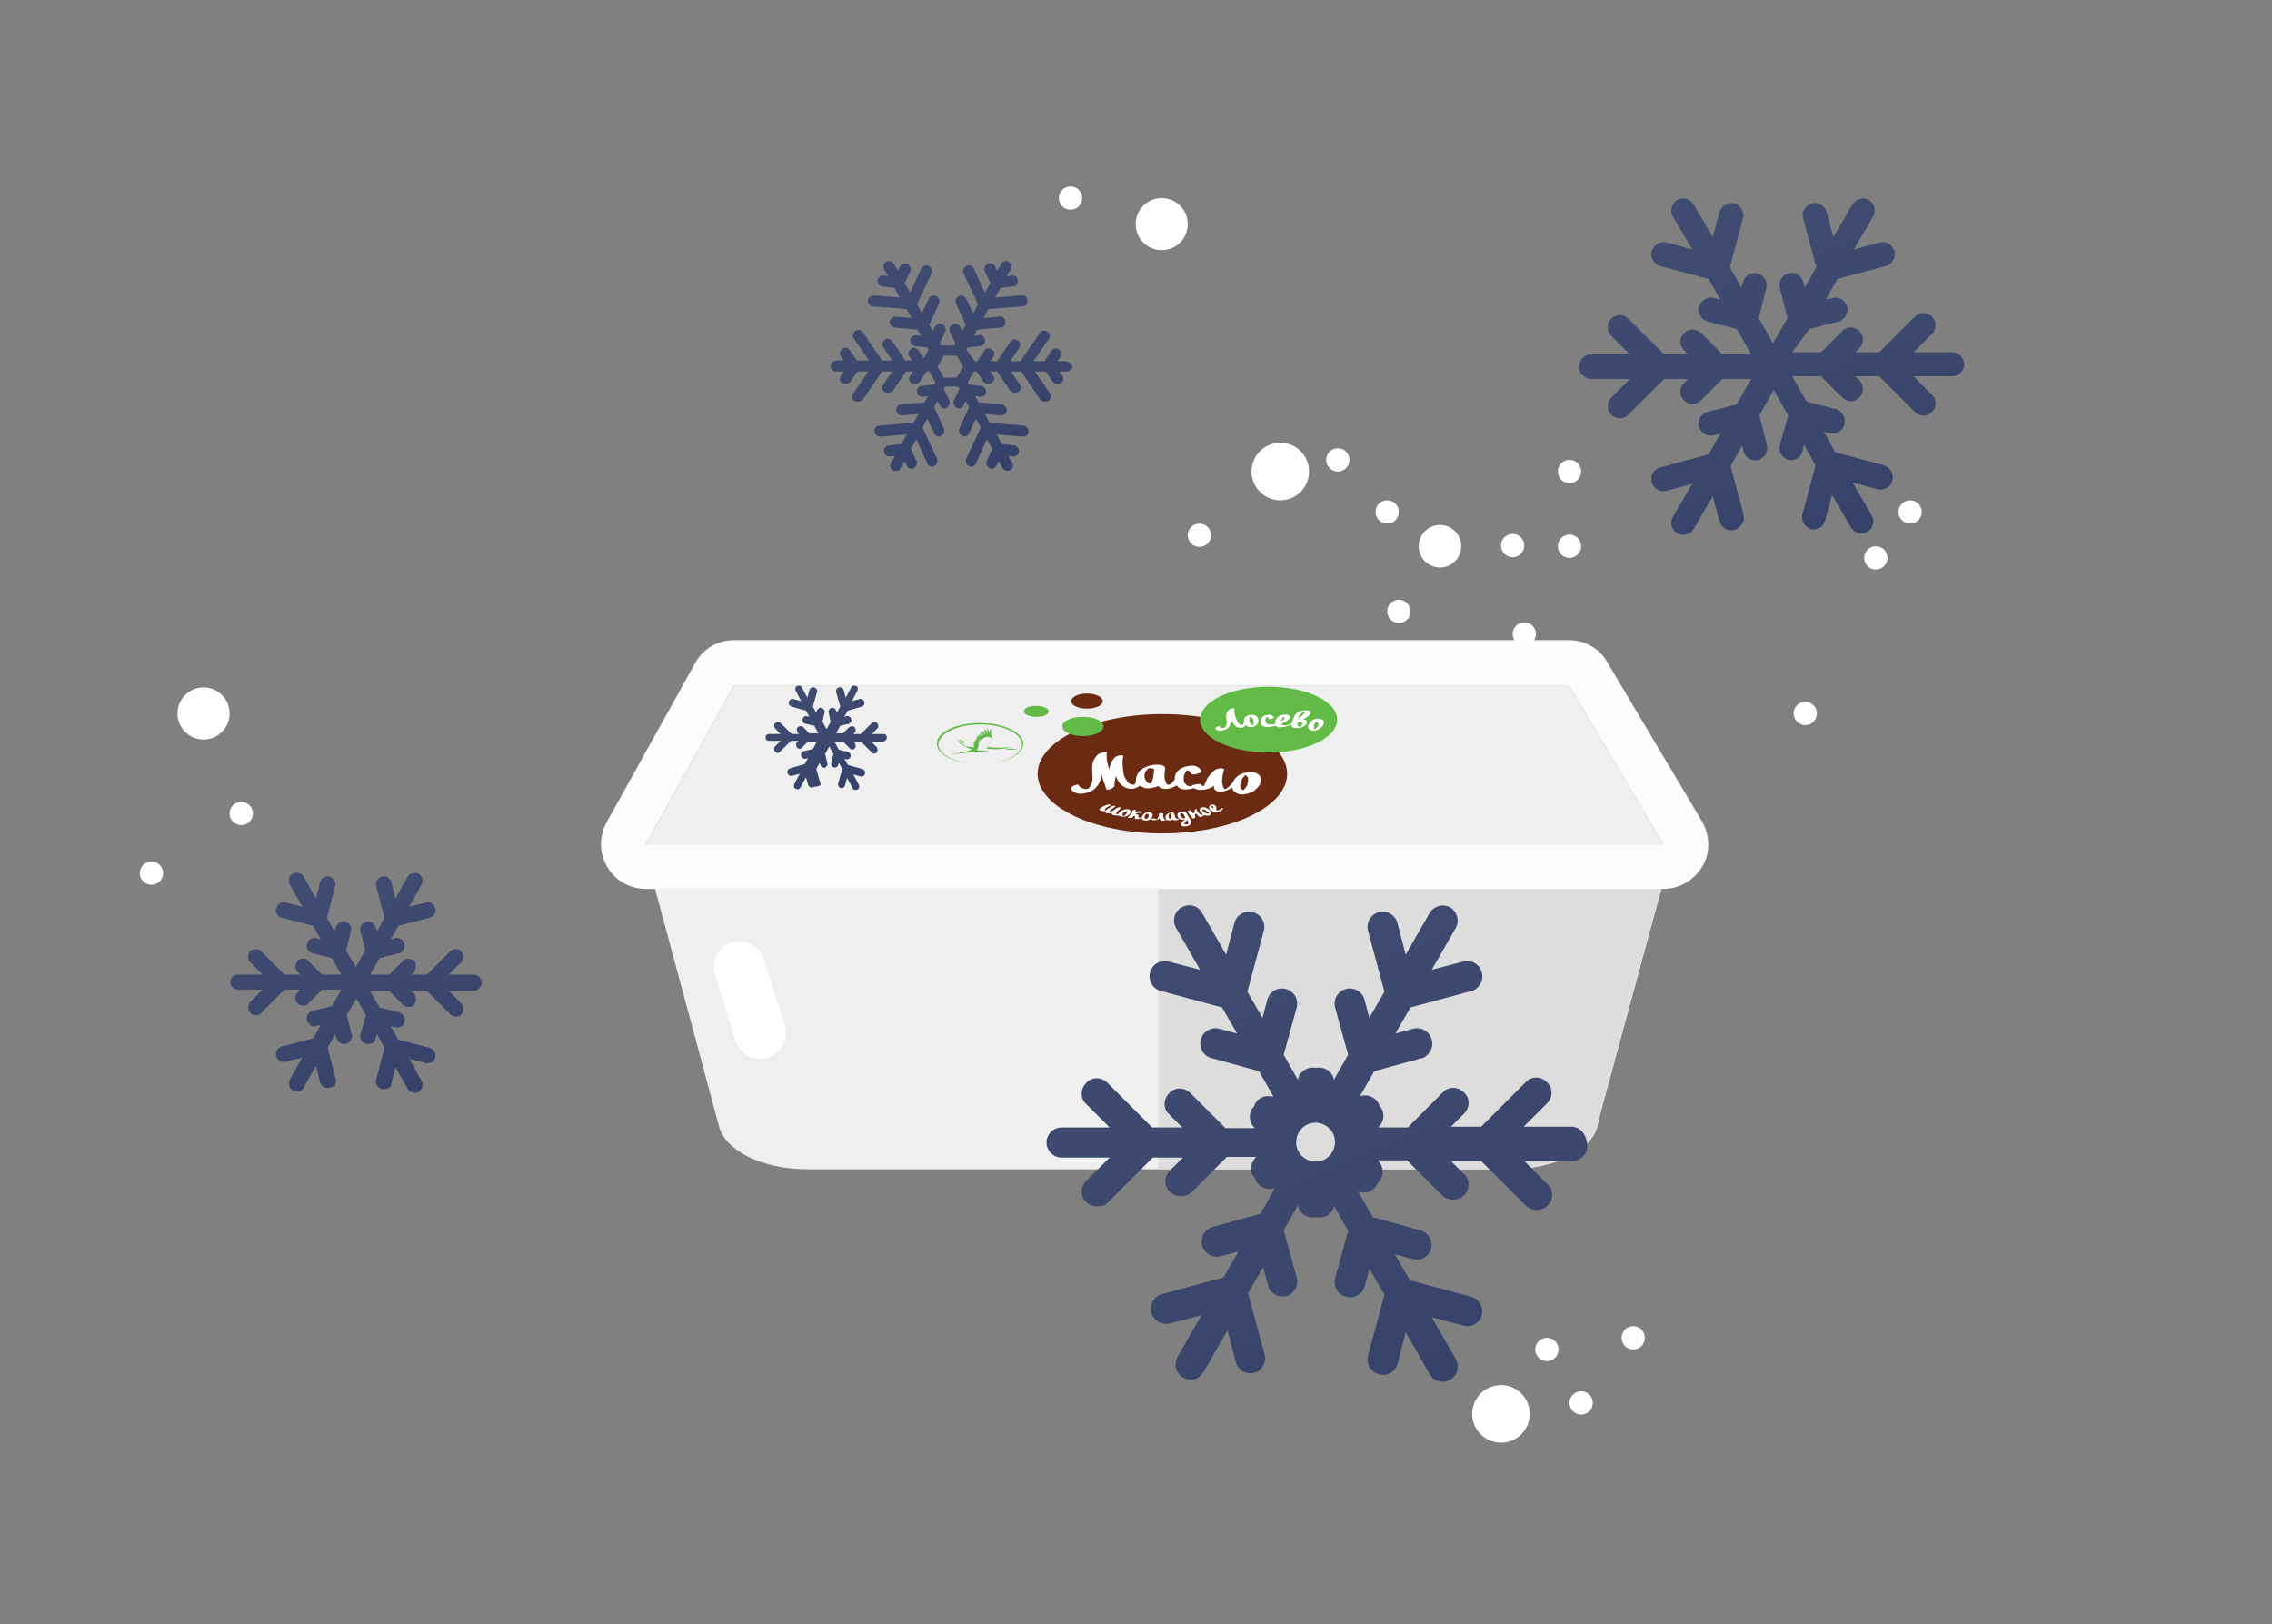 <?xml version="1.0" encoding="utf-8"?>
<!-- Generator: Adobe Illustrator 19.0.0, SVG Export Plug-In . SVG Version: 6.00 Build 0)  -->
<svg version="1.1" xmlns="http://www.w3.org/2000/svg" xmlns:xlink="http://www.w3.org/1999/xlink" x="0px" y="0px"
	 viewBox="101 7 331.5 237" style="enable-background:new 101 7 331.5 237;" xml:space="preserve">
<rect x="101" y="7" width="331.5" height="237" fill="#808080" stroke="none"/>
<style type="text/css">
	.st0{fill:#EFEFEF;}
	.st1{fill:#DDDDDD;}
	.st2{fill:#FFFFFF;}
	.st3{fill:#FCFCFC;}
	.st4{fill:#6B2A12;}
	.st5{fill:#62BA47;}
	.st6{fill:#62BA46;}
	.st7{fill:url(#SVGID_1_);}
	.st8{fill:url(#SVGID_2_);}
	.st9{fill:url(#SVGID_3_);}
	.st10{fill:url(#SVGID_4_);}
	.st11{fill:url(#SVGID_5_);}
</style>
<g id="Layer_1">
	<g id="Layer_2_1_">
	</g>
</g>
<g id="snow">
	<g id="Layer_2">
	</g>
	<g id="kolba_4">
	</g>
	<g id="kolba_3">
	</g>
	<g id="kolby">
	</g>
	<g id="doma">
	</g>
	<g id="car">
	</g>
	<g id="butylka_3">
	</g>
	<g id="butylka_2">
		<g>
			<path class="st0" d="M343.8,135.3h-22.5H312h-84h-9.1h-22.7l9.7,36l0,0c0.9,3.6,6.3,6.3,12.9,6.3h102.4c7,0,12.7-3.1,13-7
				L343.8,135.3z"/>
			<path class="st1" d="M321.2,135.3H312h-42v42.3h51.2c7,0,12.7-3.1,13-7l9.5-35.2h-22.5V135.3z"/>
			<path class="st2" d="M215.5,156.6c0.6,2-0.5,4.1-2.5,4.7l0,0c-2,0.6-4.1-0.5-4.7-2.5l-3-9.6c-0.6-2,0.5-4.1,2.5-4.7l0,0
				c2-0.6,4.1,0.5,4.7,2.5L215.5,156.6z"/>
			<path class="st2" d="M205.5,109.8"/>
			<g>
				<polygon class="st0" points="343.7,130.2 195.2,130.2 208.1,107 329.9,107 				"/>
				<path class="st3" d="M329.9,107l13.8,23.2H195.2l12.9-23.2H329.9 M329.9,100.4H208.1c-2.4,0-4.6,1.3-5.7,3.4L189.5,127
					c-1.1,2-1.1,4.5,0.1,6.5c1.2,2,3.3,3.2,5.6,3.2h148.5c2.4,0,4.5-1.3,5.7-3.3s1.1-4.6-0.1-6.6l-13.8-23.2
					C334.4,101.6,332.2,100.4,329.9,100.4L329.9,100.4z"/>
			</g>
		</g>
		<g>
			<ellipse class="st4" cx="270.6" cy="119.9" rx="18.2" ry="8.7"/>
			<path class="st4" d="M261.9,109.3c0,0.6-1,1.1-2.3,1.1c-1.3,0-2.3-0.5-2.3-1.1s1-1.1,2.3-1.1
				C260.9,108.2,261.9,108.7,261.9,109.3L261.9,109.3z"/>
			<path class="st5" d="M262,113c0,0.8-1.3,1.4-3,1.4c-1.6,0-3-0.6-3-1.4s1.3-1.4,3-1.4S262,112.2,262,113L262,113z"/>
			<path class="st5" d="M254,110.8c0,0.5-0.8,0.8-1.8,0.8s-1.8-0.4-1.8-0.8c0-0.5,0.8-0.8,1.8-0.8C253.3,110,254,110.4,254,110.8
				L254,110.8z"/>
			<g>
				<ellipse class="st5" cx="286.1" cy="112" rx="10" ry="4.8"/>
				<g>
					<path class="st2" d="M283.6,111.3c-0.8,0-1.1,0.5-1.1,0.8l0,0l0,0v0.1c0,0.2,0,0.3-0.1,0.4c0,0.1-0.1,0.2-0.1,0.2
						c-0.3,0-0.5-0.2-0.6-0.3c-0.2-0.2-0.3-0.5-0.4-0.8c-0.1-0.3-0.2-0.6-0.2-0.8c0-0.1,0-0.2,0-0.3v-0.1v-0.1
						c0.1-0.2-0.5,0-0.7,0.1c-0.7,0.6-0.5,1.2-0.4,1.8c0,0.2,0,0.3-0.1,0.5c0,0.1-0.1,0.3-0.3,0.4c-0.1,0.1-0.3,0-0.4,0
						c-0.2,0-0.3-0.1-0.3-0.2s-0.2,0-0.3,0c-0.1,0.1-0.3,0.2-0.3,0.3c0.1,0.2,0.5,0.4,1,0.3c0.7-0.1,1.1-0.5,1.2-0.9
						c0.1-0.2,0.1-0.3,0.2-0.5c0.1,0.2,0.3,0.5,0.5,0.7s0.5,0.3,0.9,0.3c0.3,0,0.5-0.2,0.7-0.4c0.1,0.2,0.4,0.3,0.7,0.3
						c0.4,0,0.8-0.2,0.9-0.4c0.2-0.2,0.2-0.4,0.2-0.6C284.6,111.9,284.5,111.3,283.6,111.3z M283.9,112.7c0,0,0,0.1-0.1,0.1
						c-0.2,0-0.3-0.1-0.3-0.2c-0.1-0.1-0.2-0.3-0.2-0.4s0-0.3,0-0.5c0,0,0-0.1,0.1-0.1c0.4,0.1,0.5,0.4,0.5,0.6
						C283.9,112.4,283.9,112.6,283.9,112.7z"/>
					<path class="st2" d="M293.6,111.9c-0.9-0.2-1.4,0.4-1.6,0.7c-0.2,0.3-0.3,0.8,0.4,1c0.4,0.1,0.8-0.1,1-0.2
						c0.3-0.1,0.4-0.3,0.6-0.5C294.2,112.6,294.4,112,293.6,111.9z M293,113.3l-0.1,0.1c-0.1,0-0.2-0.2-0.2-0.2c0-0.2,0-0.3,0-0.4
						c0.1-0.1,0.1-0.3,0.3-0.4l0.1-0.1c0.3,0.2,0.3,0.5,0.2,0.7C293.2,113,293.2,113.1,293,113.3z"/>
					<path class="st2" d="M291.1,112c0.2-0.1,0.3-0.2,0.5-0.3c0.3-0.2,0.7-0.5,0.6-0.8c0-0.3-0.8-0.3-1.2-0.2
						c-0.6,0.1-0.9,0.4-1.1,0.7c-0.2,0.4-0.3,0.7-0.4,1.1l0,0c-0.3,0.2-0.9,0.5-1.3,0.3c-0.1,0-0.2-0.1-0.2-0.2
						c0.4-0.2,0.7-0.4,1-0.6c0.3-0.2,0.4-0.5-0.1-0.7c-0.4-0.1-1,0-1.3,0.2s-0.4,0.4-0.5,0.6c0,0.1-0.1,0.3,0,0.5
						c-0.3,0.1-0.6,0.1-0.9,0.1s-0.5-0.2-0.5-0.3c-0.1-0.2-0.1-0.4,0-0.6c0-0.1,0.1-0.1,0.1-0.2l0,0c0.2,0,0.3,0.2,0.3,0.3
						c0.1,0.1,0.9-0.1,0.8-0.2c-0.1-0.1-0.2-0.3-0.5-0.4s-0.7,0.1-0.9,0.1c-0.5,0.3-0.6,0.6-0.6,1c0,0.2,0.1,0.5,0.5,0.6
						c0.5,0.2,1.3,0,1.8-0.1c0.1,0.2,0.4,0.3,0.8,0.2c0.5,0,1-0.2,1.4-0.4c0,0.2,0.1,0.4,0.4,0.5c0.5,0.1,1.1,0,1.4-0.2
						c0.4-0.2,0.6-0.6,0.4-0.9C291.6,112,291.4,112,291.1,112z M288.1,111.8c0-0.1,0.1-0.1,0.1-0.2l0,0c0.2,0,0.3,0.2,0.2,0.2
						c0,0.2-0.3,0.3-0.5,0.5v-0.1C288,112.1,288,111.9,288.1,111.8z M291,111c0.1-0.1,0.1-0.1,0.2-0.2l0,0c0.3,0.2,0,0.4-0.2,0.6
						s-0.4,0.3-0.6,0.5c0-0.2,0.1-0.3,0.2-0.5C290.7,111.3,290.8,111.2,291,111z M290.8,113C290.8,113,290.7,113,290.8,113
						c-0.1,0.1-0.1,0.1-0.2,0.1c-0.2-0.1-0.2-0.3-0.3-0.4c0-0.1,0-0.2,0-0.2c0.1,0,0.2-0.1,0.3-0.2c0.2-0.1,0.3,0.1,0.4,0.2
						C291.1,112.6,290.9,112.8,290.8,113z"/>
				</g>
			</g>
			<path class="st2" d="M284,119.7c0,0-0.2,0-0.3,0c-1.7-0.1-2.5,0.7-2.8,1.4l0,0c-0.3,0.5-0.9,0.9-1,1s-0.2,0-0.2,0
				c-0.1,0-0.2-0.1-0.2-0.2c-0.1-0.2-0.1-0.5-0.2-0.7c0-0.6,0.1-1.3,0.3-1.9c0-0.1-0.2-0.2-0.4-0.2c-0.4,0-0.8,0.1-1,0.3
				c-0.6,0.5-1,1-1.2,1.5c-0.1,0.3-0.2,0.6-0.4,0.8c0,0,0,0-0.1,0c-0.2-0.1-0.3-0.2-0.3-0.2s0-0.1-0.1-0.1s-0.1,0-0.2,0
				c-0.2,0-0.5,0.1-0.7,0.1c-0.1,0-0.2,0.1-0.2,0.1c-0.1,0-0.1,0.1-0.4,0.1c-0.3,0-0.5-0.1-0.6-0.3c-0.3-0.2-0.3-0.6-0.3-0.8
				c0-0.4,0.1-0.7,0.4-1.1c0,0,0-0.1,0.1-0.1c0,0,0,0,0.1,0c0.3,0.1,0.4,0.3,0.5,0.5c0.1,0.3,1.6-0.1,1.5-0.4
				c-0.1-0.2-0.3-0.5-0.8-0.7c-0.6-0.2-1.2,0-1.7,0.1c-1.1,0.4-1.4,1.1-1.4,1.7v0.1c-0.1,0.2-0.3,0.5-0.6,0.7
				c-0.1,0-0.1,0.1-0.4,0.1c-0.1,0-0.2-0.1-0.2-0.2c-0.2-0.3-0.3-0.7-0.3-1.1c0-0.3,0-0.5,0.1-0.8c0-0.1,0-0.2,0-0.3l0,0
				c0-0.4-0.7-0.6-1.6-0.5c-0.9,0.1-1.5,0.4-1.9,0.7c-0.4,0.3-0.6,0.7-0.7,1.1c-0.1,0.3,0,1.1-0.4,1.1c-0.6,0-0.9-0.4-1-0.6
				c-0.3-0.4-0.5-0.9-0.5-1.3c-0.1-0.8-0.2-1.5,0-2.3c0-0.1-0.3-0.1-0.5-0.1c-0.4,0.1-0.7,0.2-0.8,0.4c-0.5,0.5-0.7,1.2-0.8,1.8l0,0
				c0-0.1,0-0.1,0-0.2c-0.1-0.5-0.3-1-0.3-1.4c0-0.3-0.1-0.7,0-0.9c0.2-0.4-1,0-1.2,0.1c-1.3,1.1-0.9,2.3-0.9,3.5
				c0,0.3,0,0.6-0.2,0.9c-0.1,0.2-0.2,0.6-0.5,0.7c-0.2,0.1-0.6,0-0.8-0.1c-0.3-0.1-0.5-0.3-0.5-0.4c0-0.2-0.4-0.1-0.6,0
				c-0.3,0.1-0.6,0.3-0.5,0.5c0.1,0.4,0.8,0.8,1.7,0.7c1.5-0.2,2.1-1,2.4-1.6c0.2-0.4,0.3-0.8,0.3-1.2c0.2,0.7,0.5,1.4,0.7,2.1
				c0.1,0.4,1.2-0.2,1.2-0.4c0-0.5,0.1-1,0.2-1.5c0.2,0.6,0.8,1.9,2.3,1.9c0.5,0,1-0.3,1.3-0.5c0.1,0.2,0.4,0.3,0.7,0.4
				c0.6,0.1,1.4-0.1,1.9-0.3l0,0c0.1,0.1,0.2,0.2,0.4,0.3c0.9,0.3,1.8-0.1,2.3-0.4c0.1,0.1,0.2,0.3,0.4,0.4c0.6,0.3,1.4,0.2,2.1,0
				c0.7,0.5,2.1,0.2,2.7-0.2c0.1-0.1,0.1-0.1,0.2-0.2c0,0.1,0,0.1,0,0.2c0,0.2,0.1,0.5,0.4,0.6c0.3,0.2,1,0.1,1.3,0
				c0.3-0.1,0.7-0.3,1-0.5c0,0.4,0.3,0.8,1.1,1c0.7,0.1,1.5-0.2,1.9-0.4c0.5-0.3,0.8-0.7,1-1C285,121,285.3,120.1,284,119.7z
				 M269,121.2l-0.1,0.1c0,0-0.1,0-0.2,0c-0.3,0-0.4-0.3-0.5-0.4c-0.3-0.4-0.3-0.9,0-1.4c0.1-0.1,0.3-0.4,0.4-0.4h0.1
				c0.1,0,0.2,0,0.2,0c0.4,0,0.5,0.1,0.5,0.3C269.3,120,269.3,120.6,269,121.2z M282.6,122.1c-0.1,0.1-0.1,0.1-0.2,0.2
				c-0.3-0.1-0.4-0.3-0.4-0.4c-0.1-0.3,0-0.6,0-0.8c0.1-0.3,0.3-0.6,0.5-0.8c0.1-0.1,0.1-0.1,0.2-0.2c0.6,0.2,0.4,1,0.3,1.3
				C283,121.6,282.8,121.9,282.6,122.1z"/>
			<g>
				<g>
					<path class="st2" d="M266.3,125.2c-0.1,0.4-0.4,0.7-0.7,1.1c-0.1,0.1,0.5,0,0.6,0c0.1-0.2,0.3-0.3,0.5-0.5
						c0.1-0.1,0.3-0.3,0.6-0.2c0.2,0,0.3-0.1,0.5-0.1c-0.7-0.3-1.4,0.2-1.7,0.4c-0.1,0.1,0.1,0.1,0.2,0.1c0.5,0,0.2,0.3,0.3,0.4
						c0.1,0.2,0.7,0.1,0.9,0c0.3-0.1,0.1-0.2-0.2-0.1c-0.2,0.1-0.2-0.1-0.2-0.2s0-0.1,0-0.2c-0.1-0.1-0.4-0.1-0.7-0.1
						c0.1,0,0.1,0,0.2,0.1c0.1-0.1,0.3-0.4,0.6-0.3c0.2,0.1,0.6-0.1,0.5-0.1c-0.9-0.5-1.9,0.6-2.2,0.8c0.2,0,0.4,0,0.6,0
						c0.3-0.4,0.6-0.7,0.6-1.1C266.8,125.1,266.3,125.2,266.3,125.2L266.3,125.2z"/>
					<path class="st2" d="M268.9,126.5c0,0.2,0.7,0.2,1,0.1c0.2-0.1,0.2-0.2,0.3-0.4c0.1-0.2,0.1-0.4,0.3-0.6
						c-0.1,0-0.3,0.1-0.4,0.1c0,0.3-0.1,0.7,0.3,1c0.3,0.2,1-0.2,1.2-0.2c0.2-0.2-0.2-0.1-0.3,0c-0.3,0.2-0.4,0.1-0.5-0.1
						c-0.1-0.2-0.1-0.5-0.1-0.7c0-0.1-0.4,0-0.4,0.1c-0.1,0.1-0.2,0.3-0.3,0.4c0,0.1-0.1,0.2-0.1,0.2s0,0.1-0.1,0.1
						c0,0.1-0.2,0-0.2,0C269.4,126.3,268.9,126.5,268.9,126.5L268.9,126.5z"/>
					<path class="st2" d="M272.3,125.7c-0.1-0.3-0.8-0.1-1,0.1c-0.3,0.2-0.3,0.5-0.2,0.7s0.6,0.3,1,0.1
						C272.6,126.3,272.4,126,272.3,125.7c-0.1,0-0.3,0.1-0.4,0.1c0,0.2,0,1.2,1,0.8c0.2-0.1,0.2-0.3-0.1-0.1c-0.1,0-0.3-0.2-0.3-0.2
						C272.4,126,272.4,125.9,272.3,125.7c0-0.1-0.4,0.1-0.4,0.1c0,0.2,0,0.3,0,0.5c0,0.1,0,0.2-0.1,0.2c-0.1,0-0.2-0.1-0.2-0.1
						c-0.1-0.1-0.1-0.2-0.1-0.4c0-0.1,0-0.1,0.1-0.2c0,0,0-0.1,0.1-0.1c0.1-0.1,0.3,0,0.3,0.1C271.9,125.9,272.4,125.8,272.3,125.7
						L272.3,125.7z"/>
					<path class="st2" d="M274.3,125.5c0.2,0.3,0.5,0.6,0.7,0.9c0.1,0.1,0.5-0.1,0.4-0.2c-0.1-0.2-0.1-0.3,0.1-0.5s0.2-0.4,0.1-0.6
						s-0.3,0.1-0.3,0.1c0,0.3,0.2,0.5,0.5,0.8c0.1,0.1,0.2,0.2,0.3,0.2c0.3,0,0.5-0.2,0.6-0.3c0.2-0.2-0.1-0.2-0.3,0
						c-0.1,0.1-0.5-0.2-0.5-0.3c-0.2-0.2-0.3-0.3-0.3-0.5c-0.1,0-0.2,0.1-0.3,0.1c0.1,0.2,0,0.4-0.2,0.5c-0.2,0.2-0.2,0.4-0.1,0.6
						c0.1-0.1,0.3-0.1,0.4-0.2c-0.2-0.3-0.5-0.6-0.7-0.9C274.5,125.2,274.2,125.4,274.3,125.5L274.3,125.5z"/>
					<path class="st2" d="M276.4,124.8c-0.5,0.2-0.4,0.5-0.2,0.7c0.1,0.2,0.5,0.6,1.1,0.5c0.6-0.1,0.5-0.5,0.3-0.7
						C277.4,125.1,276.9,124.7,276.4,124.8c-0.1,0-0.2,0.3-0.1,0.3c0.3-0.1,0.5,0.1,0.7,0.2c0.1,0.1,0.2,0.2,0.3,0.2
						c0,0,0,0.1,0.1,0.1v0.1c-0.2,0.1-0.6-0.1-0.7-0.2c-0.1-0.1-0.2-0.2-0.2-0.2l-0.1-0.1c0,0,0-0.1,0,0
						C276.5,125,276.6,124.8,276.4,124.8z"/>
					<path class="st2" d="M268.7,125.5c-0.6,0-0.9,0.3-1,0.5c-0.1,0.2-0.3,0.6,0.3,0.7c0.7,0.1,1-0.3,1.1-0.5
						S269.3,125.6,268.7,125.5c-0.1,0-0.5,0.2-0.4,0.2c0.3,0,0.3,0.2,0.3,0.3c0,0.1,0,0.2-0.1,0.3c0,0,0,0.1-0.1,0.1
						c0,0-0.2,0.1-0.1,0.1c-0.3,0-0.4-0.3-0.3-0.3c0-0.1,0.1-0.2,0.1-0.3l0.1-0.1c0,0,0.1,0,0,0C268.6,125.7,269,125.5,268.7,125.5z
						"/>
					<path class="st2" d="M265.7,125.1c-0.5-0.1-1,0.1-1.2,0.3c-0.2,0.1-0.6,0.6,0,0.7c0.6,0.2,1.1-0.1,1.3-0.3
						C265.9,125.7,266.2,125.2,265.7,125.1c-0.1,0-0.6,0.1-0.4,0.1c0.3,0.1,0.2,0.3,0.1,0.4c0,0.1-0.1,0.2-0.2,0.3l-0.1,0.1
						c0,0-0.2,0.1-0.1,0.1c-0.3,0-0.2-0.3-0.2-0.4c0.1-0.1,0.1-0.2,0.2-0.2c0.1,0,0.1-0.1,0.2-0.1c0.1,0,0.1,0,0.1,0
						C265.4,125.3,265.9,125.2,265.7,125.1z"/>
					<path class="st2" d="M273.4,125.4c-0.6,0.1-0.6,0.4-0.6,0.6s0.2,0.6,0.8,0.6c0.7,0,0.8-0.4,0.7-0.6
						C274.2,125.8,274,125.4,273.4,125.4c-0.2,0-0.4,0.2-0.2,0.2c0.3,0,0.5,0.2,0.6,0.3c0.1,0.1,0.1,0.2,0.1,0.3v0.1
						c0,0-0.1,0.1,0,0.1c-0.3,0.1-0.6-0.2-0.6-0.3c-0.1-0.1-0.1-0.2-0.1-0.3v-0.1c0,0,0.1-0.1,0,0
						C273.4,125.6,273.6,125.4,273.4,125.4z"/>
					<path class="st2" d="M273.6,125.6c0.2,0.4,0.4,0.8,0.7,1.2c0,0.1,0.3,0.5-0.2,0.5c-0.8,0,0.2-0.7,0.3-0.8
						c0.2-0.2-0.2-0.1-0.4,0c-0.4,0.3-0.9,0.6-0.6,1c0.1,0.1,0.7,0.1,0.9,0c0.6-0.2,0.6-0.5,0.5-0.7c-0.2-0.4-0.6-0.9-0.8-1.3
						C273.9,125.3,273.5,125.5,273.6,125.6L273.6,125.6z"/>
					<g>
						<path class="st2" d="M264,124.9c-0.3,0.2-0.5,0.4-0.9,0.5c-0.1,0-0.1,0-0.2,0.1c-0.2,0.1-0.1,0,0,0c-0.1,0,0-0.1,0-0.1
							c0.1-0.3,0.5-0.5,0.8-0.7c-0.2,0-0.3,0-0.5,0l0,0c-0.1,0.1,0.4,0.1,0.5,0l0,0c0.1-0.1-0.4-0.1-0.5,0c-0.3,0.2-0.5,0.3-0.7,0.5
							c-0.1,0.1-0.4,0.3-0.2,0.4c0.3,0.1,0.7,0.1,1,0c0.5-0.2,0.9-0.4,1.2-0.7C264.7,124.8,264.1,124.8,264,124.9L264,124.9z"/>
						<path class="st2" d="M264,125.8c-0.3,0,0-0.4,0-0.4c0.2-0.2,0.4-0.3,0.5-0.5c0.1-0.1-0.4-0.1-0.5,0c-0.3,0.2-0.7,0.5-0.8,0.8
							c-0.1,0.2,0.5,0.3,0.9,0.3C264.5,125.9,264.4,125.7,264,125.8L264,125.8z"/>
						<path class="st2" d="M263.3,124.6c-0.2,0.1-0.4,0.3-0.6,0.4c-0.1,0.1-0.2,0.1-0.3,0.2c-0.1,0-0.1,0.1-0.2,0.1c0.1,0,0,0,0-0.1
							c-0.1-0.1,0.2-0.3,0.3-0.4c0.2-0.1,0.4-0.2,0.6-0.3c0.2-0.1-0.3-0.1-0.5-0.1c-0.3,0.1-1.8,0.7-0.9,0.9
							c1.1,0.3,1.7-0.4,2.1-0.7C263.9,124.6,263.4,124.6,263.3,124.6L263.3,124.6z"/>
					</g>
					<path class="st2" d="M278.4,125.3c0.1-0.2,0.2-0.9-0.5-0.9c-0.5,0-0.5,0.4-0.5,0.5c0.1,0.2,0.4,0.5,0.8,0.6
						c0.5,0.1,1-0.2,1.2-0.4c0-0.1,0.1-0.1,0-0.2c-0.1,0-0.2,0.1-0.3,0.1c-0.3,0.5-1,0.1-1.2-0.1c-0.1-0.1-0.1-0.1-0.2-0.2v-0.1l0,0
						c0.5-0.1,0.3,0.5,0.3,0.7S278.4,125.4,278.4,125.3L278.4,125.3z"/>
				</g>
			</g>
			<g>
				<path class="st6" d="M248.5,116.2c-0.1,0-0.2-0.1-0.3-0.1c-0.4-0.1-0.7,0-1,0c-0.9,0-1.2,0-2.2-0.1c0-0.4,0.5-0.7,0.7-1
					s-0.1-0.6-0.1-1c0-0.2,0-0.4,0-0.6c-0.3,0.1-0.2,0.5-0.2,0.7c-0.1-0.3-0.1-0.6-0.3-0.8c-0.1,0.2,0,0.6,0,0.8
					c-0.1-0.2-0.2-0.5-0.4-0.7c-0.2,0.2,0.1,0.6,0.1,0.8c-0.2-0.2-0.3-0.5-0.5-0.6c-0.1,0.3,0.2,0.5,0.2,0.7
					c-0.2-0.2-0.3-0.4-0.5-0.5c0,0.2,0.2,0.4,0.4,0.6c-0.2-0.1-0.3-0.2-0.6-0.3c0,0.1,0.2,0.2,0.3,0.3c-0.2,0-0.3-0.1-0.5-0.2
					c0,0.1,0.2,0.2,0.3,0.3c-0.1,0-0.2-0.1-0.4-0.1c0,0.1,0.3,0.2,0.2,0.2h-0.2c0,0,0.2,0.1,0.1,0.1c-0.1,0-0.1,0-0.2,0
					c0,0.1,0.1,0,0.1,0.1c-0.1,0-0.1,0-0.1,0c0,0.1,0.1,0,0.1,0.1c-0.7,0.4-0.3,0.8-0.4,1.2c0-0.1-0.6-0.1-1.1-0.2
					c-0.3-0.1-0.3-0.2-0.5-0.3h0.1c-0.1,0-0.2,0-0.2-0.1c0.1,0,0.3,0,0.3,0c-0.1,0-0.5-0.1-0.4-0.1c0.2,0,0.4,0.1,0.5,0
					c-0.2,0-0.6-0.1-0.6-0.2c0.2,0,0.5,0.1,0.7,0.1c-0.3-0.1-0.7-0.2-0.8-0.3c0.2,0.1,0.5,0.2,0.7,0.2c-0.4-0.1-0.7-0.3-1-0.3
					c0.2,0.2,0.7,0.3,0.8,0.4c-0.3-0.1-0.6-0.1-0.9-0.2c0.1,0.2,0.5,0.2,0.8,0.3c-0.3,0-0.4-0.1-0.7-0.1c0.1,0.1,0.5,0.1,0.7,0.2
					c-0.1,0-0.3,0-0.5,0c0,0.1,0.3,0.1,0.5,0.1c-0.2,0-0.3,0-0.4,0c0.1,0,0.3,0,0.4,0.1c-0.1,0-0.2,0-0.2,0s0.2,0,0.3,0
					c-0.1,0-0.1,0-0.1,0.1c0.1,0,0.2,0,0.2,0h-0.1c0.4,0.1,0.6,0.4,1.2,0.5c-0.3,0.1,0.3,0.2-3.2,0.8c0.1,0,1.5-0.2,2-0.2
					c0.4-0.1,0.9-0.1,1.3-0.2c0.1,0,0.2,0,0.3,0c0.7,0,1.4,0,2.1-0.2c-0.5,0-1.5,0.1-1.8-0.1c0.5-0.4,0.1-1.2,0.5-1.4
					c0.4-0.2,1-0.8,1.7-0.3c0.1,0.1,0.1,0.2-0.1,0.4c-0.3,0.3-0.5,0.4-0.5,0.9c0,0.1,0,0.2-0.4,0.2c1.5,0.2,2,0.1,2.9,0
					C247.9,116.2,248.3,116.1,248.5,116.2c-0.1,0.1-0.4,0.1-0.6,0.1c-0.4,0,0.2,0.1,0.4,0.1c0.1,0,0.9,0,1.3-0.1
					C249,116.3,248.8,116.3,248.5,116.2z"/>
				<path class="st6" d="M244,112.5c-3.5,0-6.3,1.3-6.3,3s2.8,3,6.3,3s6.3-1.3,6.3-3C250.3,113.9,247.5,112.5,244,112.5 M244,112.7
					c3.3,0,6.1,1.3,6.1,2.9s-2.7,2.9-6.1,2.9c-3.3,0-6.1-1.3-6.1-2.9C238,114,240.7,112.7,244,112.7"/>
			</g>
		</g>
		<g>
			
				<linearGradient id="SVGID_1_" gradientUnits="userSpaceOnUse" x1="351.144" y1="215.324" x2="368.92" y2="164.959" gradientTransform="matrix(1 0 0 -1 0 252)">
				<stop  offset="0" style="stop-color:#404B71"/>
				<stop  offset="0.604" style="stop-color:#3C476E"/>
				<stop  offset="1" style="stop-color:#354169"/>
			</linearGradient>
			<path class="st7" d="M355.4,82.1l-1.9-7.1l1.7-3l0.2,0.9c0.3,0.9,1.2,1.5,2.2,1.2c0.2,0,0.3-0.1,0.4-0.2c0.7-0.4,1-1.2,0.8-2
				l-1.1-4.3l2.1-3.7l2.1,3.7l-1.2,4.3c-0.3,0.9,0.3,1.9,1.2,2.2c0.5,0.1,0.9,0,1.3-0.2s0.7-0.6,0.8-1.1l0.2-0.9l1.7,3L364,82
				c-0.3,0.9,0.3,1.9,1.2,2.2c0.5,0.1,0.9,0,1.3-0.2s0.7-0.6,0.8-1.1l1-3.7l2.8,4.8c0.5,0.8,1.6,1.1,2.4,0.6s1.1-1.6,0.6-2.4
				l-2.8-4.8l3.7,1c0.5,0.1,0.9,0,1.3-0.2s0.7-0.6,0.8-1.1c0.3-0.9-0.3-1.9-1.2-2.2l-7.1-1.9l-1.7-3l0.9,0.2
				c0.5,0.1,0.9,0.1,1.3-0.2c0.4-0.2,0.7-0.6,0.8-1.1c0.3-0.9-0.3-1.9-1.2-2.2l-4.3-1.1l-2.1-3.7h4.2l3.1,3.1
				c0.6,0.6,1.5,0.7,2.1,0.3c0.1-0.1,0.3-0.2,0.4-0.3c0.7-0.7,0.7-1.8,0-2.5l-0.6-0.6h3.5l5.2,5.2c0.6,0.6,1.5,0.7,2.1,0.3
				c0.1-0.1,0.3-0.2,0.4-0.3c0.7-0.7,0.7-1.8,0-2.5l-2.7-2.7h5.6c0.3,0,0.6-0.1,0.9-0.2c0.5-0.3,0.9-0.9,0.9-1.5
				c0-1-0.8-1.8-1.8-1.8h-5.6l2.7-2.7c0.7-0.7,0.7-1.8,0-2.5s-1.8-0.7-2.5,0l-5.2,5.2h-3.5l0.6-0.6c0.7-0.7,0.7-1.8,0-2.5
				s-1.8-0.7-2.5,0l-3.1,3.1h-4.2L365,55l4.3-1.1c0.2,0,0.3-0.1,0.4-0.2c0.7-0.4,1-1.2,0.8-2c-0.3-0.9-1.2-1.5-2.2-1.2l-0.9,0.2
				l1.7-3l7.1-1.9c0.2,0,0.3-0.1,0.4-0.2c0.7-0.4,1-1.2,0.8-2c-0.3-0.9-1.2-1.5-2.2-1.2l-3.7,1l2.8-4.8c0.5-0.8,0.2-1.9-0.6-2.4
				c-0.8-0.5-1.9-0.2-2.4,0.6l-2.8,4.8l-1-3.7c-0.3-0.9-1.2-1.5-2.2-1.2c-0.9,0.3-1.5,1.2-1.2,2.2L366,46l-1.7,3l-0.2-0.9
				c-0.3-0.9-1.2-1.5-2.2-1.2c-0.9,0.3-1.5,1.2-1.2,2.2l1.1,4.3l-2.1,3.7l-2.1-3.7l1.1-4.3c0.3-0.9-0.3-1.9-1.2-2.2
				c-0.9-0.3-1.9,0.3-2.2,1.2l-0.2,0.9l-1.7-3l1.9-7.1c0.3-0.9-0.3-1.9-1.2-2.2c-0.9-0.3-1.9,0.3-2.2,1.2l-1,3.7l-2.8-4.8
				c-0.5-0.8-1.6-1.1-2.4-0.6c-0.8,0.5-1.1,1.6-0.6,2.4l2.8,4.8l-3.7-1c-0.9-0.3-1.9,0.3-2.2,1.2c-0.3,0.9,0.3,1.9,1.2,2.2l7.1,1.9
				l1.7,3l-0.9-0.2c-0.9-0.3-1.9,0.3-2.2,1.2s0.3,1.9,1.2,2.2l4.3,1.1l2.1,3.7h-4.2l-3.1-3.1c-0.7-0.7-1.8-0.7-2.5,0
				c-0.7,0.7-0.7,1.8,0,2.5l0.6,0.6h-3.5l-5.2-5.2c-0.7-0.7-1.8-0.7-2.5,0s-0.7,1.8,0,2.5l2.7,2.7h-5.6c-1,0-1.8,0.8-1.8,1.8
				s0.8,1.8,1.8,1.8h5.6l-2.7,2.7c-0.7,0.7-0.7,1.8,0,2.5c0.6,0.6,1.5,0.7,2.1,0.3c0.1-0.1,0.3-0.2,0.4-0.3l5.2-5.2h3.5l-0.6,0.6
				c-0.7,0.7-0.7,1.8,0,2.5c0.6,0.6,1.5,0.7,2.1,0.3c0.1-0.1,0.3-0.2,0.4-0.3l3.1-3.1h4.2l-2.1,3.7l-4.3,1.1
				c-0.9,0.3-1.5,1.2-1.2,2.2c0.3,0.9,1.2,1.5,2.2,1.2l0.9-0.2l-1.7,3l-7.1,1.9c-0.9,0.3-1.5,1.2-1.2,2.2c0.3,0.9,1.2,1.5,2.2,1.2
				l3.7-1l-2.8,4.8c-0.5,0.8-0.2,1.9,0.6,2.4c0.6,0.3,1.2,0.3,1.8,0c0.3-0.1,0.5-0.4,0.6-0.6l2.8-4.8l1,3.7c0.3,0.9,1.2,1.5,2.2,1.2
				c0.2,0,0.3-0.1,0.4-0.2C355.2,83.7,355.6,82.9,355.4,82.1z"/>
			
				<linearGradient id="SVGID_2_" gradientUnits="userSpaceOnUse" x1="219.11" y1="144.314" x2="224.484" y2="129.086" gradientTransform="matrix(1 0 0 -1 0 252)">
				<stop  offset="0" style="stop-color:#404B71"/>
				<stop  offset="0.604" style="stop-color:#3C476E"/>
				<stop  offset="1" style="stop-color:#354169"/>
			</linearGradient>
			<path class="st8" d="M220.7,121.3l-0.6-2.1l0.5-0.9l0.1,0.3c0.1,0.3,0.4,0.5,0.7,0.4c0,0,0.1,0,0.1-0.1c0.2-0.1,0.3-0.4,0.2-0.6
				l-0.3-1.3l0.6-1.1l0.6,1.1l-0.3,1.3c-0.1,0.3,0.1,0.6,0.4,0.7c0.1,0,0.3,0,0.4-0.1c0.1-0.1,0.2-0.2,0.2-0.3l0.1-0.3l0.5,0.9
				l-0.6,2.1c-0.1,0.3,0.1,0.6,0.4,0.7c0.1,0,0.3,0,0.4-0.1c0.1-0.1,0.2-0.2,0.2-0.3l0.3-1.1l0.8,1.5c0.1,0.3,0.5,0.3,0.7,0.2
				c0.3-0.1,0.3-0.5,0.2-0.7l-0.8-1.5l1.1,0.3c0.1,0,0.3,0,0.4-0.1c0.1-0.1,0.2-0.2,0.2-0.3c0.1-0.3-0.1-0.6-0.4-0.7l-2.1-0.6
				l-0.5-0.9l0.3,0.1c0.1,0,0.3,0,0.4-0.1s0.2-0.2,0.2-0.3c0.1-0.3-0.1-0.6-0.4-0.7l-1.3-0.3l-0.6-1.1h1.3l0.9,0.9
				c0.2,0.2,0.4,0.2,0.6,0.1l0.1-0.1c0.2-0.2,0.2-0.5,0-0.8l-0.2-0.2h1.1l1.6,1.6c0.2,0.2,0.4,0.2,0.6,0.1c0,0,0.1,0,0.1-0.1
				c0.2-0.2,0.2-0.5,0-0.8l-0.8-0.8h1.7c0.1,0,0.2,0,0.3-0.1c0.2-0.1,0.3-0.3,0.3-0.5c0-0.3-0.2-0.5-0.5-0.5h-1.7l0.8-0.8
				c0.2-0.2,0.2-0.5,0-0.8c-0.2-0.2-0.5-0.2-0.8,0l-1.6,1.6h-1.1l0.2-0.2c0.2-0.2,0.2-0.5,0-0.8c-0.2-0.2-0.5-0.2-0.8,0L224,114h-1
				l0.6-1.1l1.3-0.3c0,0,0.1,0,0.1-0.1c0.2-0.1,0.3-0.4,0.2-0.6c-0.1-0.3-0.4-0.5-0.7-0.4l-0.3,0.1l0.5-0.9l2.1-0.6
				c0,0,0.1,0,0.1-0.1c0.2-0.1,0.3-0.4,0.2-0.6c-0.1-0.3-0.4-0.5-0.7-0.4l-1.1,0.3l0.8-1.5c0.1-0.3,0.1-0.6-0.2-0.7
				c-0.3-0.1-0.6-0.1-0.7,0.2l-0.8,1.5l-0.3-1.1c-0.1-0.3-0.4-0.5-0.7-0.4c-0.3,0.1-0.5,0.4-0.4,0.7l0.6,2.1l-0.5,0.9l-0.1-0.3
				c-0.1-0.3-0.4-0.5-0.7-0.4s-0.5,0.4-0.4,0.7l0.3,1.3l-0.6,1.1l-0.6-1.1l0.3-1.3c0.1-0.3-0.1-0.6-0.4-0.7s-0.6,0.1-0.7,0.4
				l-0.1,0.3l-0.5-0.9l0.6-2.1c0.1-0.3-0.1-0.6-0.4-0.7c-0.3-0.1-0.6,0.1-0.7,0.4l-0.3,1.1l-0.8-1.5c-0.1-0.3-0.5-0.3-0.7-0.2
				c-0.3,0.1-0.3,0.5-0.2,0.7l0.8,1.5l-1.1-0.3c-0.3-0.1-0.6,0.1-0.7,0.4s0.1,0.6,0.4,0.7l2.1,0.6l0.5,0.9l-0.3-0.1
				c-0.3-0.1-0.6,0.1-0.7,0.4s0.1,0.6,0.4,0.7l1.3,0.3l0.6,1.1h-1.3l-0.9-0.9c-0.2-0.2-0.5-0.2-0.8,0c-0.2,0.2-0.2,0.5,0,0.8
				l0.2,0.2h-1.1l-1.6-1.6c-0.2-0.2-0.5-0.2-0.8,0c-0.2,0.2-0.2,0.5,0,0.8l0.8,0.8h-1.7c-0.3,0-0.5,0.2-0.5,0.5s0.2,0.5,0.5,0.5h1.7
				l-0.8,0.8c-0.2,0.2-0.2,0.5,0,0.8c0.2,0.2,0.4,0.2,0.6,0.1c0,0,0.1,0,0.1-0.1l1.6-1.6h1.1l-0.2,0.2c-0.2,0.2-0.2,0.5,0,0.8
				c0.2,0.2,0.4,0.2,0.6,0.1l0.1-0.1l0.9-0.9h1.3l-0.6,1.1l-1.3,0.3c-0.3,0.1-0.5,0.4-0.4,0.7c0.1,0.3,0.4,0.5,0.7,0.4l0.3-0.1
				l-0.5,0.9l-2.1,0.6c-0.3,0.1-0.5,0.4-0.4,0.7c0.1,0.3,0.4,0.5,0.7,0.4l1.1-0.3l-0.8,1.5c-0.1,0.3-0.1,0.6,0.2,0.7
				c0.2,0.1,0.4,0.1,0.5,0c0.1,0,0.1-0.1,0.2-0.2l0.8-1.5l0.3,1.1c0.1,0.3,0.4,0.5,0.7,0.4c0,0,0.1,0,0.1-0.1
				C220.7,121.8,220.8,121.5,220.7,121.3z"/>
			
				<linearGradient id="SVGID_3_" gradientUnits="userSpaceOnUse" x1="147.469" y1="117.185" x2="159.054" y2="84.359" gradientTransform="matrix(1 0 0 -1 0 252)">
				<stop  offset="0" style="stop-color:#404B71"/>
				<stop  offset="0.604" style="stop-color:#3C476E"/>
				<stop  offset="1" style="stop-color:#354169"/>
			</linearGradient>
			<path class="st9" d="M150,164.5l-1.2-4.6l1.1-2l0.2,0.6c0.2,0.6,0.8,1,1.4,0.8c0.1,0,0.2-0.1,0.3-0.1c0.4-0.3,0.7-0.8,0.5-1.3
				l-0.7-2.8l1.4-2.4l1.4,2.4l-0.8,2.8c-0.2,0.6,0.2,1.2,0.8,1.4c0.3,0.1,0.6,0,0.9-0.1s0.5-0.4,0.5-0.7l0.2-0.6l1.1,2l-1.2,4.6
				c-0.2,0.6,0.2,1.2,0.8,1.4c0.3,0.1,0.6,0,0.9-0.1c0.3-0.1,0.5-0.4,0.5-0.7l0.6-2.4l1.8,3.2c0.3,0.5,1,0.7,1.6,0.4
				c0.5-0.3,0.7-1,0.4-1.6l-1.8-3.2l2.4,0.6c0.3,0.1,0.6,0,0.9-0.1s0.5-0.4,0.5-0.7c0.2-0.6-0.2-1.2-0.8-1.4l-4.6-1.2l-1.1-2
				l0.6,0.2c0.3,0.1,0.6,0,0.9-0.1c0.3-0.1,0.5-0.4,0.5-0.7c0.2-0.6-0.2-1.2-0.8-1.4l-2.8-0.7l-1.4-2.4h2.8l2,2
				c0.4,0.4,0.9,0.4,1.4,0.2c0.1-0.1,0.2-0.1,0.2-0.2c0.4-0.4,0.4-1.2,0-1.6l-0.4-0.4h2.3l3.4,3.4c0.4,0.4,0.9,0.4,1.4,0.2
				c0.1-0.1,0.2-0.1,0.2-0.2c0.4-0.4,0.4-1.2,0-1.6l-1.8-1.8h3.6c0.2,0,0.4-0.1,0.6-0.2c0.3-0.2,0.6-0.6,0.6-1
				c0-0.6-0.5-1.2-1.2-1.2h-3.6l1.8-1.8c0.4-0.4,0.4-1.2,0-1.6c-0.5-0.5-1.2-0.4-1.6,0l-3.4,3.4H161l0.4-0.4c0.4-0.4,0.4-1.2,0-1.6
				c-0.5-0.4-1.2-0.4-1.6,0l-2,2H155l1.4-2.4l2.8-0.7c0.1,0,0.2-0.1,0.3-0.1c0.4-0.3,0.7-0.8,0.5-1.3c-0.2-0.6-0.8-1-1.4-0.8
				l-0.6,0.2l1.1-2l4.6-1.2c0.1,0,0.2-0.1,0.3-0.1c0.4-0.3,0.7-0.8,0.5-1.3c-0.2-0.6-0.8-1-1.4-0.8l-2.4,0.6l1.8-3.2
				c0.3-0.6,0.1-1.3-0.4-1.6c-0.5-0.3-1.3-0.1-1.6,0.4l-1.8,3.2l-0.6-2.4c-0.2-0.6-0.8-1-1.4-0.8c-0.6,0.2-1,0.8-0.8,1.4l1.2,4.6
				l-1.1,2l-0.2-0.6c-0.2-0.6-0.8-1-1.4-0.8c-0.6,0.2-1,0.8-0.8,1.4l0.7,2.8l-1.4,2.4l-1.4-2.4l0.7-2.8c0.2-0.6-0.2-1.2-0.8-1.4
				c-0.6-0.2-1.2,0.2-1.4,0.8l-0.2,0.6l-1.1-2l1.2-4.6c0.2-0.6-0.2-1.2-0.8-1.4c-0.6-0.2-1.2,0.2-1.4,0.8l-0.6,2.4l-1.8-3.2
				c-0.3-0.5-1-0.7-1.6-0.4c-0.6,0.3-0.7,1-0.4,1.6l1.8,3.2l-2.4-0.6c-0.6-0.2-1.2,0.2-1.4,0.8s0.2,1.2,0.8,1.4l4.6,1.2l1.1,2
				l-0.6-0.2c-0.6-0.2-1.2,0.2-1.4,0.8c-0.2,0.6,0.2,1.2,0.8,1.4l2.8,0.7l1.4,2.4H148l-2-2c-0.4-0.5-1.2-0.4-1.6,0
				c-0.4,0.5-0.4,1.2,0,1.6l0.4,0.4h-2.3l-3.4-3.4c-0.4-0.4-1.2-0.4-1.6,0s-0.4,1.2,0,1.6l1.8,1.8h-3.6c-0.6,0-1.1,0.5-1.1,1.1
				s0.5,1.1,1.1,1.1h3.6l-1.8,1.8c-0.4,0.5-0.4,1.2,0,1.6c0.4,0.4,0.9,0.4,1.4,0.2c0.1,0,0.2-0.1,0.2-0.2l3.4-3.4h2.3l-0.4,0.4
				c-0.4,0.4-0.4,1.2,0,1.6c0.4,0.4,0.9,0.4,1.4,0.2c0.1,0,0.2-0.1,0.2-0.2l2-2h2.8l-1.4,2.4l-2.8,0.7c-0.6,0.2-1,0.8-0.8,1.4
				c0.2,0.6,0.8,1,1.4,0.8l0.6-0.2l-1.1,2l-4.6,1.2c-0.6,0.2-1,0.8-0.8,1.4c0.2,0.6,0.8,1,1.4,0.8l2.4-0.6l-1.8,3.2
				c-0.3,0.6-0.1,1.3,0.4,1.6c0.4,0.2,0.8,0.2,1.2,0c0.2-0.1,0.3-0.2,0.4-0.4l1.8-3.2l0.6,2.4c0.2,0.6,0.8,1,1.4,0.8
				c0.1,0,0.2-0.1,0.3-0.1C149.9,165.6,150.1,165,150,164.5z"/>
			
				<linearGradient id="SVGID_4_" gradientUnits="userSpaceOnUse" x1="277.61" y1="114.532" x2="309.963" y2="38.812" gradientTransform="matrix(1 0 0 -1 0 252)">
				<stop  offset="0" style="stop-color:#404B71"/>
				<stop  offset="0.604" style="stop-color:#3C476E"/>
				<stop  offset="1" style="stop-color:#354169"/>
			</linearGradient>
			<path class="st10" d="M330.3,171.4h-7l3.4-3.4c0.9-0.9,0.9-2.3,0-3.1c-0.9-0.9-2.3-0.9-3.1,0l-6.5,6.5h-4.4l1.9-1.9
				c0.9-0.9,0.9-2.3,0-3.1c-0.9-0.9-2.3-0.9-3.1,0l-5.1,5.1h-4.3l0.1-0.1c0.8-0.8,0.9-2.2,0.1-3c-0.3-1.1-1.5-1.8-2.7-1.5l-0.2,0.1
				l2.1-3.7l6.9-1.9c0.2,0,0.4-0.1,0.5-0.2c0.8-0.5,1.3-1.5,1-2.5c-0.3-1.2-1.5-1.9-2.7-1.6l-2.6,0.7l2.2-3.8l8.9-2.4
				c0.2-0.1,0.4-0.1,0.5-0.2c0.8-0.5,1.3-1.5,1-2.5c-0.3-1.2-1.5-1.9-2.7-1.6l-4.6,1.2l3.5-6.1c0.6-1.1,0.2-2.4-0.8-3
				c-1.1-0.6-2.4-0.2-3,0.8l-3.5,6.1l-1.2-4.6c-0.3-1.2-1.5-1.9-2.7-1.6c-1.2,0.3-1.9,1.5-1.6,2.7l2.4,8.9l-2.2,3.8l-0.7-2.6
				c-0.3-1.2-1.5-1.9-2.7-1.6c-1.2,0.3-1.9,1.5-1.6,2.7l1.9,6.9l-2.1,3.7v-0.2c-0.3-1.2-1.5-1.8-2.6-1.6c-1.1-0.2-2.3,0.4-2.6,1.6
				v0.2l-2.1-3.7l1.9-6.9c0.3-1.2-0.4-2.4-1.6-2.7c-1.2-0.3-2.4,0.4-2.7,1.6l-0.7,2.6l-2.2-3.8l2.4-8.9c0.3-1.2-0.4-2.4-1.6-2.7
				s-2.4,0.4-2.7,1.6l-1.2,4.6l-3.5-6.1c-0.6-1.1-2-1.4-3-0.8c-1.1,0.6-1.4,2-0.8,3l3.5,6.1l-4.6-1.2c-1.2-0.3-2.4,0.4-2.7,1.6
				c-0.3,1.2,0.4,2.4,1.6,2.7l8.9,2.4l2.2,3.8l-2.6-0.7c-1.2-0.3-2.4,0.4-2.7,1.6c-0.3,1.2,0.4,2.4,1.6,2.7l6.9,1.9l2.1,3.7h-0.2
				c-1.1-0.3-2.3,0.3-2.6,1.4c-0.9,0.9-0.8,2.3,0,3.1l0.1,0.1h-4.3l-5.1-5.1c-0.9-0.9-2.3-0.9-3.1,0c-0.9,0.9-0.9,2.3,0,3.1l1.9,1.9
				h-4.4l-6.5-6.5c-0.9-0.9-2.3-0.9-3.1,0c-0.9,0.9-0.9,2.3,0,3.1l3.4,3.4h-7c-1.2,0-2.2,1-2.2,2.2s1,2.2,2.2,2.2h7l-3.4,3.4
				c-0.9,0.9-0.9,2.3,0,3.1c0.7,0.7,1.8,0.8,2.7,0.4c0.2-0.1,0.3-0.2,0.5-0.4l6.5-6.5h4.4l-1.9,1.9c-0.9,0.9-0.9,2.3,0,3.1
				c0.7,0.7,1.8,0.8,2.7,0.4c0.2-0.1,0.3-0.2,0.5-0.4l5.1-5.1h4.3l-0.1,0.1c-0.8,0.8-0.9,2.2-0.1,3c0.3,1.1,1.5,1.8,2.7,1.5h0.2
				l-2.1,3.7L278,186c-1.2,0.3-1.9,1.5-1.6,2.7s1.5,1.9,2.7,1.6l2.6-0.7l-2.2,3.8l-8.9,2.4c-1.2,0.3-1.9,1.5-1.6,2.7
				c0.3,1.2,1.5,1.9,2.7,1.6l4.6-1.2l-3.5,6.1c-0.6,1.1-0.2,2.4,0.8,3c0.7,0.4,1.6,0.4,2.2,0c0.3-0.2,0.6-0.5,0.8-0.8l3.5-6.1
				l1.2,4.6c0.3,1.2,1.5,1.9,2.7,1.6c0.2-0.1,0.4-0.1,0.5-0.2c0.8-0.5,1.3-1.5,1-2.5l-2.4-8.9l2.2-3.8l0.7,2.6
				c0.3,1.2,1.5,1.9,2.7,1.6c0.2,0,0.4-0.1,0.5-0.2c0.8-0.5,1.3-1.5,1-2.5l-1.9-6.9l2.1-3.7v0.2c0.3,1.2,1.5,1.8,2.6,1.6
				c0.6,0.1,1.1,0,1.6-0.2c0.5-0.3,0.9-0.8,1-1.3v-0.2l2.1,3.7l-1.9,6.9c-0.3,1.2,0.4,2.4,1.6,2.7c0.6,0.2,1.2,0.1,1.7-0.2
				s0.9-0.8,1-1.3l0.7-2.6l2.2,3.8l-2.4,8.9c-0.3,1.2,0.4,2.4,1.6,2.7c0.6,0.2,1.2,0.1,1.7-0.2s0.9-0.8,1-1.3l1.2-4.6l3.5,6.1
				c0.6,1.1,2,1.4,3,0.8c1.1-0.6,1.4-2,0.8-3l-3.5-6.1l4.6,1.2c0.6,0.2,1.2,0.1,1.7-0.2s0.9-0.8,1-1.3c0.3-1.2-0.4-2.4-1.6-2.7
				l-8.9-2.4l-2.2-3.8l2.6,0.7c0.6,0.2,1.2,0.1,1.7-0.2s0.9-0.8,1-1.3c0.3-1.2-0.4-2.4-1.6-2.7l-6.9-1.9l-2.1-3.7h0.2
				c0.6,0.2,1.2,0.1,1.7-0.2c0.4-0.3,0.8-0.7,1-1.2c0.9-0.9,0.8-2.3,0-3.1l-0.1-0.1h4.3l5.1,5.1c0.7,0.7,1.8,0.8,2.7,0.4
				c0.2-0.1,0.3-0.2,0.5-0.4c0.9-0.9,0.9-2.3,0-3.1l-1.9-1.9h4.4l6.5,6.5c0.7,0.7,1.8,0.8,2.7,0.4c0.2-0.1,0.3-0.2,0.5-0.4
				c0.9-0.9,0.9-2.3,0-3.1l-3.4-3.4h7c0.4,0,0.8-0.1,1.1-0.3c0.7-0.4,1.1-1.1,1.1-1.9C332.5,172.4,331.5,171.4,330.3,171.4z
				 M294.4,176.1c-1.4,0.8-3.1,0.3-3.9-1c-0.8-1.4-0.3-3.1,1-3.9c1.4-0.8,3.1-0.3,3.9,1C296.2,173.6,295.7,175.3,294.4,176.1z"/>
			
				<linearGradient id="SVGID_5_" gradientUnits="userSpaceOnUse" x1="232.643" y1="208.403" x2="246.01" y2="177.113" gradientTransform="matrix(1 0 0 -1 0 252)">
				<stop  offset="0" style="stop-color:#404B71"/>
				<stop  offset="0.604" style="stop-color:#3C476E"/>
				<stop  offset="1" style="stop-color:#354169"/>
			</linearGradient>
			<path class="st11" d="M256.4,59.7h-1.1l0.4-0.6c0.3-0.4,0.2-0.9-0.2-1.1c-0.4-0.3-0.9-0.2-1.1,0.2l-1,1.5h-1.6l2.2-3.2
				c0.3-0.4,0.2-0.9-0.2-1.1c-0.4-0.3-0.9-0.2-1.1,0.2l-2.8,4.1h-1.5l1.3-1.9c0.3-0.4,0.2-0.9-0.2-1.1c-0.4-0.3-0.9-0.2-1.1,0.2
				l-1.9,2.8h-1l0.4-0.6c0.3-0.4,0.2-0.9-0.2-1.1c-0.4-0.3-0.9-0.2-1.1,0.2l-1,1.5h-0.4L242,58l0.2-0.3l1.8-0.2
				c0.4,0,0.8-0.4,0.7-0.9c0-0.4-0.4-0.8-0.9-0.7l-0.7,0.1l0.5-0.9l3.4-0.3c0.4,0,0.8-0.4,0.7-0.9c0-0.4-0.4-0.8-0.9-0.7l-2.3,0.2
				l0.7-1.3l5-0.4c0.4,0,0.8-0.4,0.7-0.9c0-0.4-0.4-0.8-0.9-0.7l-3.8,0.3L247,49l1.8-0.2c0.4,0,0.8-0.4,0.7-0.9
				c0-0.4-0.4-0.8-0.9-0.7l-0.7,0.1l0.6-1c0.2-0.4,0.1-0.9-0.3-1.1c-0.4-0.2-0.9-0.1-1.1,0.3l-0.6,1l-0.3-0.6
				c-0.2-0.4-0.7-0.6-1.1-0.4c-0.4,0.2-0.6,0.7-0.4,1.1l0.8,1.7l-0.8,1.4l-1.6-3.5c-0.2-0.4-0.7-0.6-1.1-0.4
				c-0.4,0.2-0.6,0.7-0.4,1.1l2.1,4.5l-0.7,1.3l-1-2.1c-0.2-0.4-0.7-0.6-1.1-0.4c-0.4,0.2-0.6,0.7-0.4,1.1l1.4,3.1l-0.5,0.9
				l-0.3-0.6c-0.2-0.4-0.7-0.6-1.1-0.4c-0.4,0.2-0.6,0.7-0.4,1.1l0.8,1.7l-0.2,0.3h-1.9l-0.2-0.3l0.8-1.7c0.2-0.4,0-0.9-0.4-1.1
				c-0.4-0.2-0.9,0-1.1,0.4l-0.3,0.6l-0.5-0.9l1.4-3.1c0.2-0.4,0-0.9-0.4-1.1c-0.4-0.2-0.9,0-1.1,0.4l-1,2.1l-0.7-1.3l2.1-4.5
				c0.2-0.4,0-0.9-0.4-1.1c-0.4-0.2-0.9,0-1.1,0.4l-1.6,3.5l-0.8-1.4l0.8-1.7c0.2-0.4,0-0.9-0.4-1.1c-0.4-0.2-0.9,0-1.1,0.4
				l-0.3,0.6l-0.6-1c-0.2-0.4-0.7-0.5-1.1-0.3c-0.4,0.2-0.5,0.7-0.3,1.1l0.6,1l-0.7-0.1c-0.4,0-0.8,0.3-0.9,0.7
				c0,0.4,0.3,0.8,0.7,0.9l1.8,0.2l0.8,1.4l-3.8-0.3c-0.4,0-0.8,0.3-0.9,0.7c0,0.4,0.3,0.8,0.7,0.9l5,0.4l0.7,1.3l-2.3-0.2
				c-0.4,0-0.8,0.3-0.9,0.7c0,0.4,0.3,0.8,0.7,0.9l3.4,0.3l0.5,0.9l-0.7-0.1c-0.4,0-0.8,0.3-0.9,0.7c0,0.4,0.3,0.8,0.7,0.9l1.8,0.2
				l0.2,0.3l-0.9,1.6h0.4l-1-1.5c-0.3-0.4-0.8-0.5-1.1-0.2c-0.4,0.3-0.5,0.8-0.2,1.1l0.4,0.6h-1l-1.9-2.8c-0.3-0.4-0.8-0.5-1.1-0.2
				c-0.4,0.3-0.5,0.8-0.2,1.1l1.3,1.9h-1.5l-2.8-4.1c-0.3-0.4-0.8-0.5-1.1-0.2c-0.4,0.3-0.5,0.8-0.2,1.1l2.2,3.2H226l-1-1.5
				c-0.3-0.4-0.8-0.5-1.1-0.2c-0.4,0.3-0.5,0.8-0.2,1.1l0.4,0.6H223c-0.4,0-0.8,0.4-0.8,0.8c0,0.4,0.4,0.8,0.8,0.8h1.1l-0.4,0.6
				c-0.3,0.4-0.2,0.9,0.2,1.1c0.1,0.1,0.3,0.1,0.5,0.1c0.3,0,0.5-0.1,0.7-0.3l1-1.5h1.6l-2.2,3.2c-0.3,0.4-0.2,0.9,0.2,1.1
				c0.1,0.1,0.3,0.1,0.5,0.1c0.3,0,0.5-0.1,0.7-0.3l2.8-4.1h1.5l-1.3,1.9c-0.3,0.4-0.2,0.9,0.2,1.1c0.1,0.1,0.3,0.1,0.5,0.1
				c0.3,0,0.5-0.1,0.7-0.3l1.9-2.8h1l-0.4,0.6c-0.3,0.4-0.2,0.9,0.2,1.1c0.1,0.1,0.3,0.1,0.5,0.1c0.3,0,0.5-0.1,0.7-0.3l1-1.5h0.4
				l0.9,1.6l-0.2,0.3l-1.8,0.2c-0.4,0-0.8,0.4-0.7,0.9c0,0.4,0.4,0.7,0.8,0.7c0,0,0,0,0.1,0l0.7-0.1l-0.5,0.9l-3.4,0.3
				c-0.4,0-0.8,0.4-0.7,0.9c0,0.4,0.4,0.7,0.8,0.7c0,0,0,0,0.1,0l2.3-0.2l-0.7,1.3l-5,0.4c-0.4,0-0.8,0.4-0.7,0.9
				c0,0.4,0.4,0.7,0.8,0.7c0,0,0,0,0.1,0l3.8-0.3l-0.8,1.4l-1.8,0.2c-0.4,0-0.8,0.4-0.7,0.9c0,0.4,0.4,0.7,0.8,0.7c0,0,0,0,0.1,0
				l0.7-0.1l-0.6,1c-0.2,0.4-0.1,0.9,0.3,1.1c0.1,0.1,0.3,0.1,0.4,0.1c0.3,0,0.6-0.1,0.7-0.4l0.6-1l0.3,0.6c0.1,0.3,0.4,0.5,0.7,0.5
				c0.1,0,0.2,0,0.3-0.1c0.4-0.2,0.6-0.7,0.4-1.1l-0.8-1.7l0.8-1.4l1.6,3.5c0.1,0.3,0.4,0.5,0.7,0.5c0.1,0,0.2,0,0.3-0.1
				c0.4-0.2,0.6-0.7,0.4-1.1l-2.1-4.5l0.7-1.3l1,2.1c0.1,0.3,0.4,0.5,0.7,0.5c0.1,0,0.2,0,0.3-0.1c0.4-0.2,0.6-0.7,0.4-1.1l-1.4-3.1
				l0.5-0.9l0.3,0.6c0.1,0.3,0.4,0.5,0.7,0.5c0.1,0,0.2,0,0.3-0.1c0.4-0.2,0.6-0.7,0.4-1.1l-0.8-1.7l0.2-0.3h1.9l0.2,0.3l-0.8,1.7
				c-0.2,0.4,0,0.9,0.4,1.1c0.1,0.1,0.2,0.1,0.3,0.1c0.3,0,0.6-0.2,0.7-0.5l0.3-0.6l0.5,0.9l-1.4,3.1c-0.2,0.4,0,0.9,0.4,1.1
				c0.1,0.1,0.2,0.1,0.3,0.1c0.3,0,0.6-0.2,0.7-0.5l1-2.1l0.7,1.3l-2.1,4.5c-0.2,0.4,0,0.9,0.4,1.1c0.1,0.1,0.2,0.1,0.3,0.1
				c0.3,0,0.6-0.2,0.7-0.5l1.6-3.5l0.8,1.4l-0.8,1.7c-0.2,0.4,0,0.9,0.4,1.1c0.1,0.1,0.2,0.1,0.3,0.1c0.3,0,0.6-0.2,0.7-0.5l0.3-0.6
				l0.6,1c0.2,0.3,0.4,0.4,0.7,0.4c0.1,0,0.3,0,0.4-0.1c0.4-0.2,0.5-0.7,0.3-1.1l-0.6-1l0.7,0.1c0,0,0,0,0.1,0
				c0.4,0,0.8-0.3,0.8-0.7c0-0.4-0.3-0.8-0.7-0.9l-1.8-0.2l-0.8-1.4l3.8,0.3c0,0,0,0,0.1,0c0.4,0,0.8-0.3,0.8-0.7s-0.3-0.8-0.7-0.9
				l-5-0.4l-0.7-1.3l2.3,0.2c0,0,0,0,0.1,0c0.4,0,0.8-0.3,0.8-0.7c0-0.4-0.3-0.8-0.7-0.9l-3.4-0.3l-0.5-0.9l0.7,0.1c0,0,0,0,0.1,0
				c0.4,0,0.8-0.3,0.8-0.7c0-0.4-0.3-0.8-0.7-0.9l-1.8-0.2l-0.2-0.3l0.9-1.6h0.4l1,1.5c0.2,0.2,0.4,0.3,0.7,0.3c0.2,0,0.3,0,0.5-0.1
				c0.4-0.3,0.5-0.8,0.2-1.1l-0.4-0.6h1l1.9,2.8c0.2,0.2,0.4,0.3,0.7,0.3c0.2,0,0.3,0,0.5-0.1c0.4-0.3,0.5-0.8,0.2-1.1l-1.3-1.9h1.5
				l2.8,4.1c0.2,0.2,0.4,0.3,0.7,0.3c0.2,0,0.3,0,0.5-0.1c0.4-0.3,0.5-0.8,0.2-1.1l-2.2-3.2h1.6l1,1.5c0.2,0.2,0.4,0.3,0.7,0.3
				c0.2,0,0.3,0,0.5-0.1c0.4-0.3,0.5-0.8,0.2-1.1l-0.4-0.6h1.1c0.4,0,0.8-0.4,0.8-0.8C257.2,60,256.8,59.7,256.4,59.7z M238.7,62.1
				l-0.9-1.6l0.9-1.6h1.9l0.9,1.6l-0.9,1.6H238.7z"/>
			<circle class="st2" cx="270.5" cy="39.7" r="3.8"/>
			<circle class="st2" cx="130.7" cy="111.1" r="3.8"/>
			<circle class="st2" cx="136.2" cy="125.7" r="1.7"/>
			<circle class="st2" cx="123.1" cy="134.4" r="1.7"/>
			<circle class="st2" cx="257.2" cy="35.9" r="1.7"/>
			<circle class="st2" cx="287.8" cy="75.8" r="4.2"/>
			<circle class="st2" cx="320" cy="213.3" r="4.2"/>
			<circle class="st2" cx="311.1" cy="86.7" r="3.1"/>
			<circle class="st2" cx="305.1" cy="96.2" r="1.7"/>
			<circle class="st2" cx="276" cy="85.1" r="1.7"/>
			<circle class="st2" cx="364.4" cy="111.1" r="1.7"/>
			<circle class="st2" cx="330" cy="86.7" r="1.7"/>
			<circle class="st2" cx="323.4" cy="99.5" r="1.7"/>
			<circle class="st2" cx="321.7" cy="86.6" r="1.7"/>
			<circle class="st2" cx="330" cy="75.8" r="1.7"/>
			<circle class="st2" cx="374.7" cy="88.4" r="1.7"/>
			<circle class="st2" cx="379.7" cy="81.7" r="1.7"/>
			<circle class="st2" cx="326.7" cy="203.9" r="1.7"/>
			<circle class="st2" cx="339.3" cy="202.2" r="1.7"/>
			<circle class="st2" cx="331.7" cy="211.7" r="1.7"/>
			<circle class="st2" cx="296.2" cy="74.1" r="1.7"/>
			<circle class="st2" cx="303.4" cy="81.7" r="1.7"/>
		</g>
	</g>
</g>
</svg>
